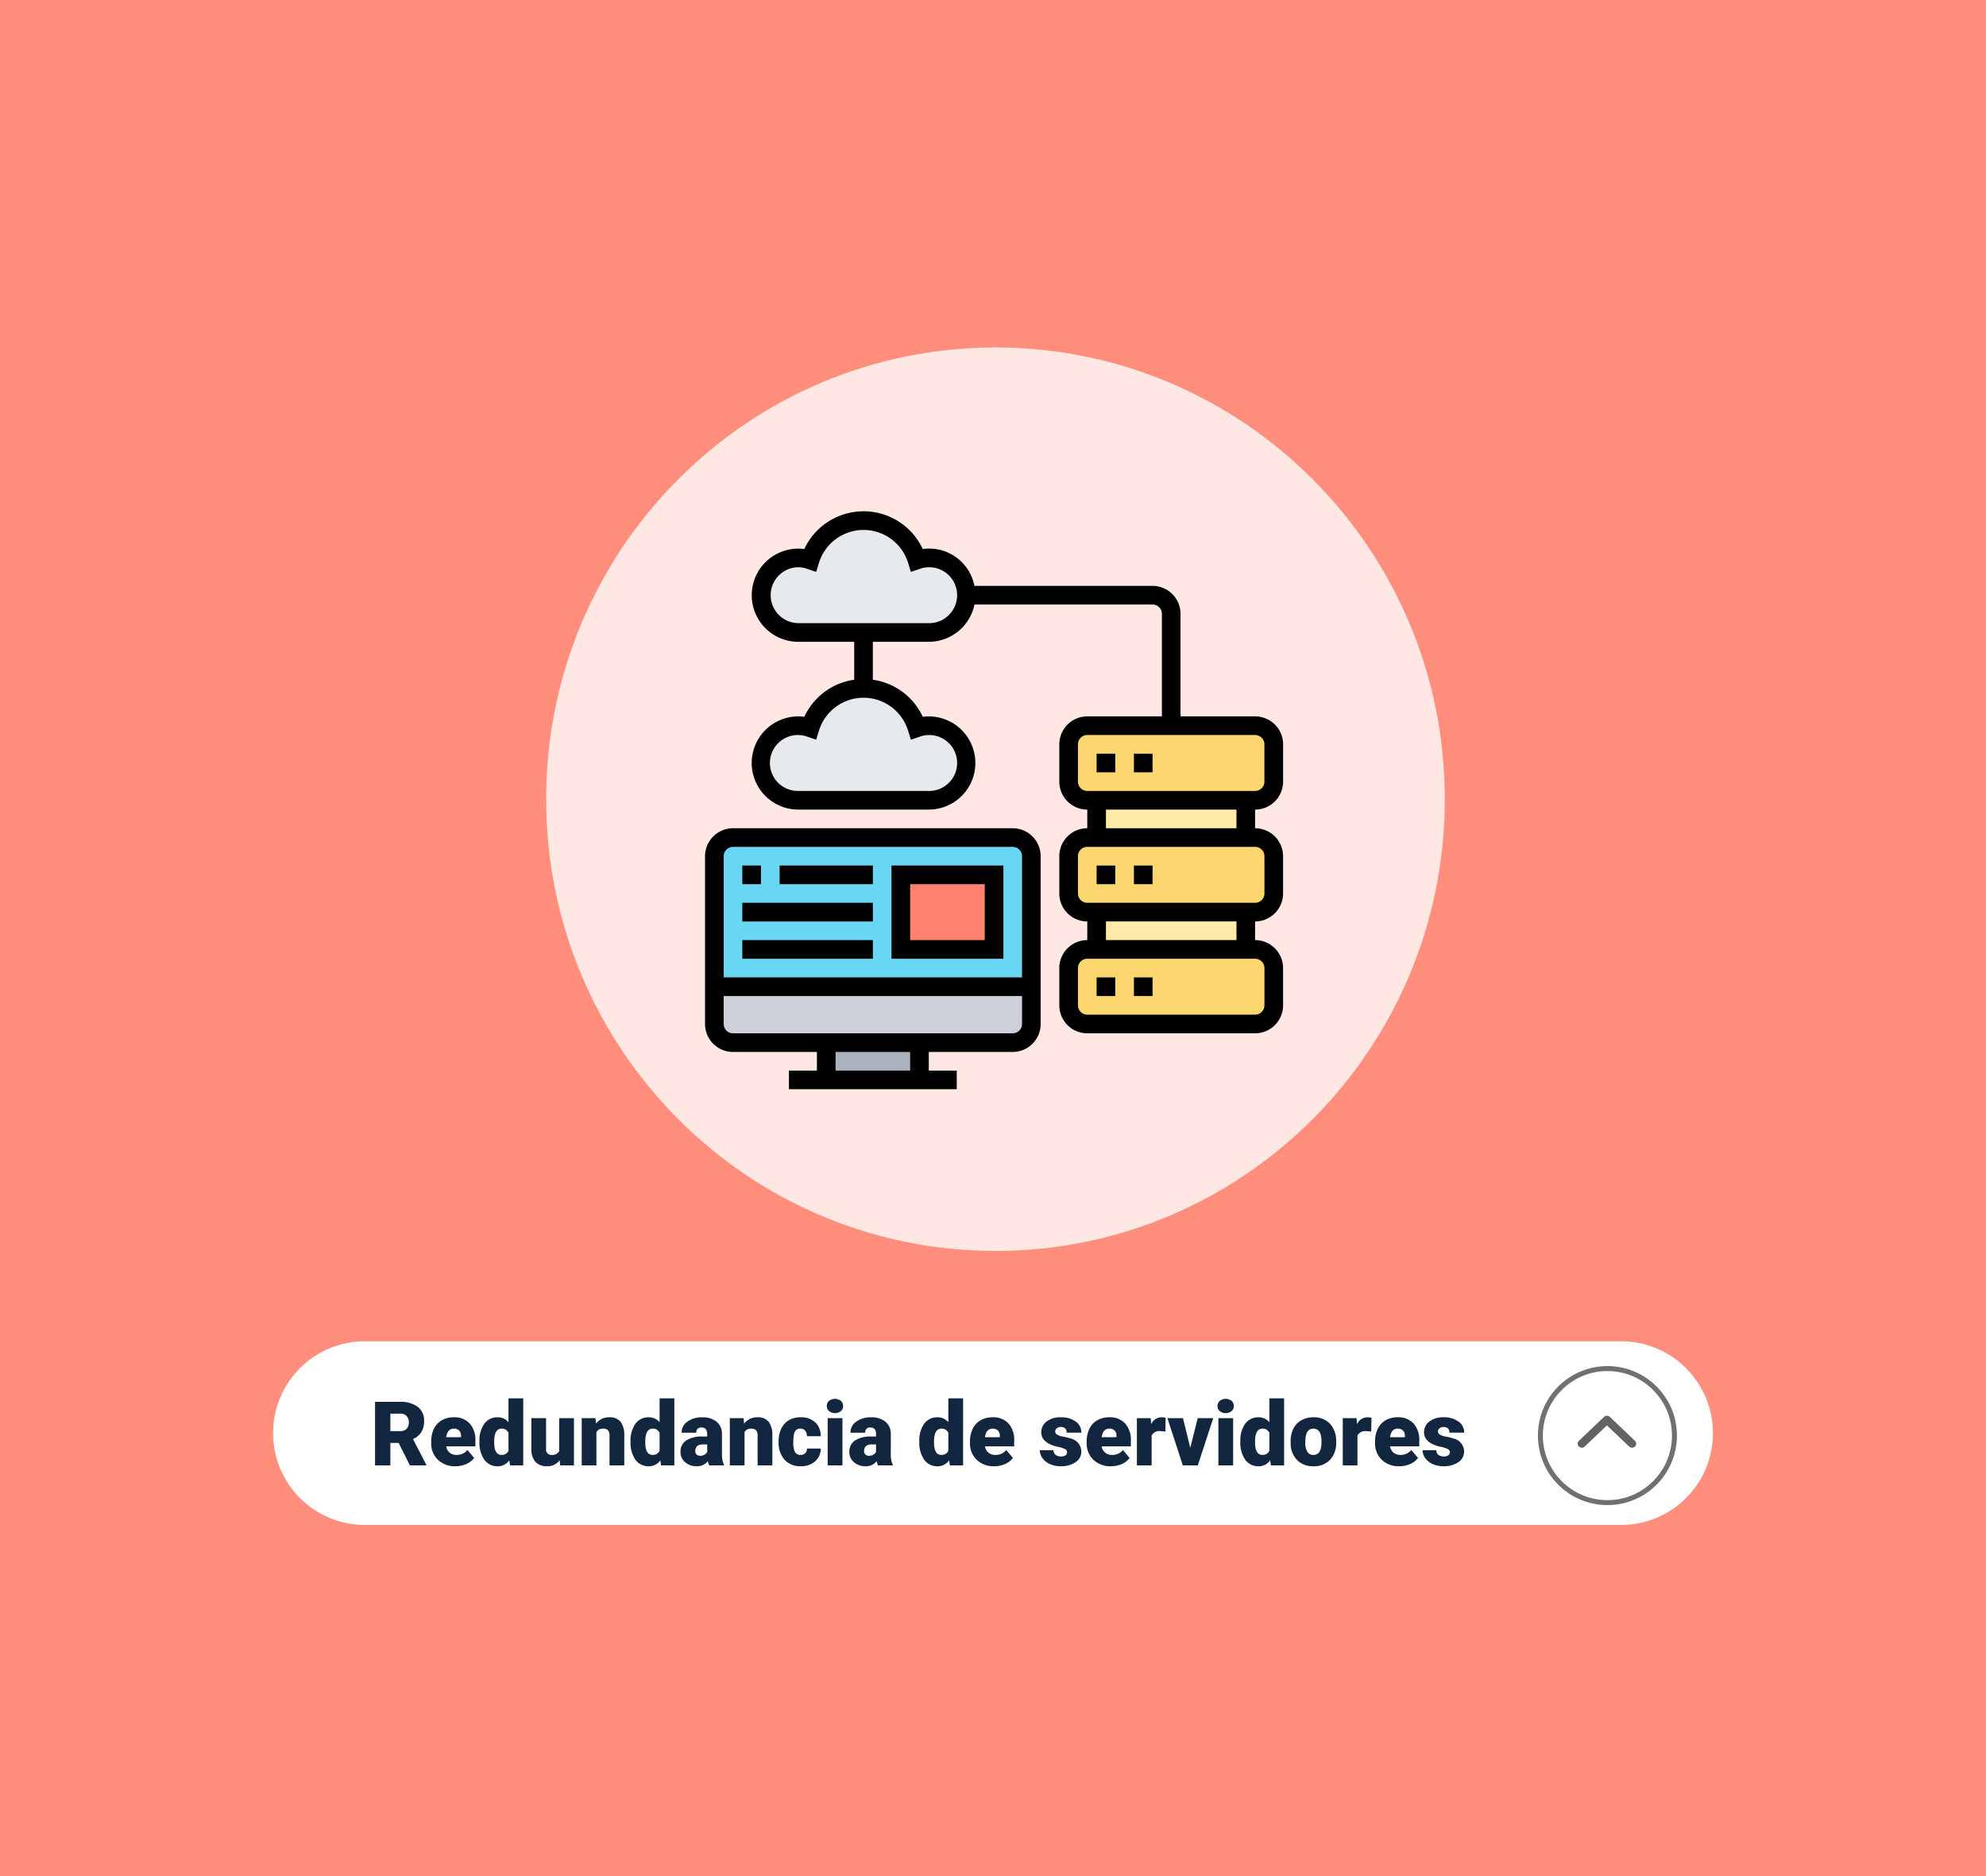 <svg xmlns="http://www.w3.org/2000/svg" width="400" height="378" viewBox="0 0 400 378">
  <g id="Grupo_159407" data-name="Grupo 159407" transform="translate(-180 -6569)">
    <path id="Trazado_602917" data-name="Trazado 602917" d="M0,0H400V378H0Z" transform="translate(180 6569)" fill="#ff8e7c"/>
    <path id="Trazado_602919" data-name="Trazado 602919" d="M18.5,0h253a18.5,18.5,0,0,1,0,37H18.5a18.5,18.5,0,0,1,0-37Z" transform="translate(235 6839.2)" fill="#fff"/>
    <path id="Feature_One" data-name="Feature One" d="M18.292,14.474h-1.67V19H13.537V6.2h5.036a5.621,5.621,0,0,1,3.56,1.01,3.421,3.421,0,0,1,1.283,2.853,4.155,4.155,0,0,1-.541,2.213A3.837,3.837,0,0,1,21.183,13.7l2.672,5.167V19h-3.3ZM16.622,12.1h1.951a1.751,1.751,0,0,0,1.323-.463,1.788,1.788,0,0,0,.444-1.291,1.809,1.809,0,0,0-.448-1.3,1.735,1.735,0,0,0-1.318-.471H16.622Zm13.122,7.075A4.889,4.889,0,0,1,26.2,17.871a4.507,4.507,0,0,1-1.354-3.4v-.246a5.84,5.84,0,0,1,.541-2.575,3.955,3.955,0,0,1,1.578-1.727,4.763,4.763,0,0,1,2.461-.611,4.117,4.117,0,0,1,3.164,1.244,4.887,4.887,0,0,1,1.16,3.467v1.151H27.863a2.135,2.135,0,0,0,.694,1.257,2.066,2.066,0,0,0,1.389.457,2.662,2.662,0,0,0,2.2-.984l1.354,1.6a3.784,3.784,0,0,1-1.569,1.217A5.3,5.3,0,0,1,29.744,19.176ZM29.41,11.6q-1.3,0-1.547,1.723h2.988v-.229a1.467,1.467,0,0,0-.36-1.1A1.434,1.434,0,0,0,29.41,11.6Zm5.159,2.575a5.809,5.809,0,0,1,.976-3.56,3.211,3.211,0,0,1,2.725-1.3,2.731,2.731,0,0,1,2.145,1V5.5h2.971V19H40.721l-.149-1.02a2.8,2.8,0,0,1-2.32,1.2,3.205,3.205,0,0,1-2.689-1.3A5.993,5.993,0,0,1,34.569,14.175Zm2.962.185q0,2.531,1.477,2.531a1.458,1.458,0,0,0,1.406-.826V12.443a1.419,1.419,0,0,0-1.389-.844q-1.371,0-1.485,2.215Zm13.2,3.612a3.054,3.054,0,0,1-2.54,1.2,3,3,0,0,1-2.369-.91,3.826,3.826,0,0,1-.8-2.615V9.49h2.962v6.179a1.065,1.065,0,0,0,1.187,1.222,1.548,1.548,0,0,0,1.45-.729V9.49H53.6V19H50.82ZM57.939,9.49l.1,1.116a3.225,3.225,0,0,1,2.716-1.292,2.713,2.713,0,0,1,2.219.888,4.226,4.226,0,0,1,.76,2.672V19H60.76V13a1.6,1.6,0,0,0-.29-1.059,1.342,1.342,0,0,0-1.055-.338,1.413,1.413,0,0,0-1.292.686V19H55.162V9.49ZM65,14.175a5.809,5.809,0,0,1,.976-3.56,3.211,3.211,0,0,1,2.725-1.3,2.731,2.731,0,0,1,2.145,1V5.5h2.971V19H71.149L71,17.98a2.8,2.8,0,0,1-2.32,1.2,3.205,3.205,0,0,1-2.689-1.3A5.993,5.993,0,0,1,65,14.175Zm2.962.185q0,2.531,1.477,2.531a1.458,1.458,0,0,0,1.406-.826V12.443a1.419,1.419,0,0,0-1.389-.844q-1.371,0-1.485,2.215ZM80.852,19a3.344,3.344,0,0,1-.281-.853,2.754,2.754,0,0,1-2.285,1.028A3.374,3.374,0,0,1,76,18.363a2.588,2.588,0,0,1-.94-2.043A2.66,2.66,0,0,1,76.2,13.981a5.821,5.821,0,0,1,3.322-.791h.914v-.5q0-1.316-1.134-1.316a.927.927,0,0,0-1.055,1.042H75.289a2.655,2.655,0,0,1,1.173-2.239,4.931,4.931,0,0,1,2.993-.86,4.323,4.323,0,0,1,2.874.888,3.086,3.086,0,0,1,1.081,2.435v4.21a4.311,4.311,0,0,0,.4,2V19ZM79,17.066a1.652,1.652,0,0,0,.918-.237,1.487,1.487,0,0,0,.523-.536V14.772h-.861q-1.547,0-1.547,1.389a.848.848,0,0,0,.272.655A.986.986,0,0,0,79,17.066ZM87.769,9.49l.1,1.116a3.225,3.225,0,0,1,2.716-1.292A2.713,2.713,0,0,1,92.8,10.2a4.226,4.226,0,0,1,.76,2.672V19H90.59V13a1.6,1.6,0,0,0-.29-1.059,1.342,1.342,0,0,0-1.055-.338,1.413,1.413,0,0,0-1.292.686V19H84.992V9.49Zm11.452,7.4a1.317,1.317,0,0,0,.967-.338,1.241,1.241,0,0,0,.334-.945H103.3a3.288,3.288,0,0,1-1.121,2.566,4.168,4.168,0,0,1-2.887,1,4.22,4.22,0,0,1-3.27-1.3,5.125,5.125,0,0,1-1.2-3.6v-.123a5.792,5.792,0,0,1,.532-2.544,3.872,3.872,0,0,1,1.534-1.7,4.573,4.573,0,0,1,2.373-.593,4.116,4.116,0,0,1,2.944,1.028,3.647,3.647,0,0,1,1.09,2.786h-2.777a1.626,1.626,0,0,0-.36-1.134,1.244,1.244,0,0,0-.967-.4q-1.151,0-1.345,1.468a10.357,10.357,0,0,0-.062,1.283,4.068,4.068,0,0,0,.343,1.986A1.187,1.187,0,0,0,99.221,16.891ZM107.676,19h-2.971V9.49h2.971ZM104.53,7.038A1.322,1.322,0,0,1,104.987,6a1.943,1.943,0,0,1,2.373,0,1.322,1.322,0,0,1,.457,1.037,1.322,1.322,0,0,1-.457,1.037,1.943,1.943,0,0,1-2.373,0A1.322,1.322,0,0,1,104.53,7.038ZM114.857,19a3.344,3.344,0,0,1-.281-.853,2.754,2.754,0,0,1-2.285,1.028,3.374,3.374,0,0,1-2.285-.813,2.588,2.588,0,0,1-.94-2.043,2.66,2.66,0,0,1,1.143-2.338,5.821,5.821,0,0,1,3.322-.791h.914v-.5q0-1.316-1.134-1.316a.927.927,0,0,0-1.055,1.042h-2.962a2.655,2.655,0,0,1,1.173-2.239,4.931,4.931,0,0,1,2.993-.86,4.323,4.323,0,0,1,2.874.888,3.086,3.086,0,0,1,1.081,2.435v4.21a4.311,4.311,0,0,0,.4,2V19ZM113,17.066a1.652,1.652,0,0,0,.918-.237,1.487,1.487,0,0,0,.523-.536V14.772h-.861q-1.547,0-1.547,1.389a.848.848,0,0,0,.272.655A.986.986,0,0,0,113,17.066Zm10.16-2.892a5.809,5.809,0,0,1,.976-3.56,3.211,3.211,0,0,1,2.725-1.3,2.731,2.731,0,0,1,2.145,1V5.5h2.971V19h-2.663l-.149-1.02a2.8,2.8,0,0,1-2.32,1.2,3.205,3.205,0,0,1-2.689-1.3A5.993,5.993,0,0,1,123.163,14.175Zm2.962.185q0,2.531,1.477,2.531a1.458,1.458,0,0,0,1.406-.826V12.443a1.419,1.419,0,0,0-1.389-.844q-1.371,0-1.485,2.215Zm12.138,4.816a4.889,4.889,0,0,1-3.542-1.305,4.507,4.507,0,0,1-1.354-3.4v-.246a5.84,5.84,0,0,1,.541-2.575,3.955,3.955,0,0,1,1.578-1.727,4.763,4.763,0,0,1,2.461-.611,4.117,4.117,0,0,1,3.164,1.244,4.887,4.887,0,0,1,1.16,3.467v1.151h-5.889a2.135,2.135,0,0,0,.694,1.257,2.066,2.066,0,0,0,1.389.457,2.662,2.662,0,0,0,2.2-.984l1.354,1.6a3.784,3.784,0,0,1-1.569,1.217A5.3,5.3,0,0,1,138.262,19.176Zm-.334-7.576q-1.3,0-1.547,1.723h2.988v-.229a1.467,1.467,0,0,0-.36-1.1A1.434,1.434,0,0,0,137.928,11.6Zm14.994,4.729a.684.684,0,0,0-.4-.606,6.016,6.016,0,0,0-1.5-.475A6.853,6.853,0,0,1,149.2,14.6a3.062,3.062,0,0,1-1.1-.971,2.319,2.319,0,0,1-.378-1.31,2.628,2.628,0,0,1,1.081-2.158,4.453,4.453,0,0,1,2.83-.848,4.934,4.934,0,0,1,3.023.853,2.666,2.666,0,0,1,1.143,2.241h-2.971q0-1.143-1.2-1.143a1.194,1.194,0,0,0-.782.259.8.8,0,0,0-.316.646.737.737,0,0,0,.387.642,3.654,3.654,0,0,0,1.235.4,10.671,10.671,0,0,1,1.49.378,2.706,2.706,0,0,1,2.145,2.646,2.491,2.491,0,0,1-1.156,2.118,5.068,5.068,0,0,1-2.993.817,5.172,5.172,0,0,1-2.18-.439,3.645,3.645,0,0,1-1.494-1.2,2.707,2.707,0,0,1-.536-1.591h2.769a1.145,1.145,0,0,0,.439.962,1.808,1.808,0,0,0,1.081.3,1.422,1.422,0,0,0,.91-.246A.787.787,0,0,0,152.922,16.328Zm8.842,2.848a4.889,4.889,0,0,1-3.542-1.305,4.507,4.507,0,0,1-1.354-3.4v-.246a5.84,5.84,0,0,1,.541-2.575,3.955,3.955,0,0,1,1.578-1.727,4.763,4.763,0,0,1,2.461-.611,4.117,4.117,0,0,1,3.164,1.244,4.887,4.887,0,0,1,1.16,3.467v1.151h-5.889a2.135,2.135,0,0,0,.694,1.257,2.066,2.066,0,0,0,1.389.457,2.662,2.662,0,0,0,2.2-.984l1.354,1.6a3.784,3.784,0,0,1-1.569,1.217A5.3,5.3,0,0,1,161.764,19.176ZM161.43,11.6q-1.3,0-1.547,1.723h2.988v-.229a1.467,1.467,0,0,0-.36-1.1A1.434,1.434,0,0,0,161.43,11.6Zm11.285.571-.976-.07a1.752,1.752,0,0,0-1.793.879V19h-2.962V9.49h2.777l.1,1.222a2.294,2.294,0,0,1,2.083-1.4,2.888,2.888,0,0,1,.826.105Zm5.019,3.3,1.5-5.985h3.12l-3.1,9.51h-3.023l-3.1-9.51h3.129ZM186.365,19h-2.971V9.49h2.971ZM183.218,7.038A1.322,1.322,0,0,1,183.675,6a1.943,1.943,0,0,1,2.373,0,1.322,1.322,0,0,1,.457,1.037,1.322,1.322,0,0,1-.457,1.037,1.943,1.943,0,0,1-2.373,0A1.322,1.322,0,0,1,183.218,7.038Zm4.6,7.137a5.809,5.809,0,0,1,.976-3.56,3.211,3.211,0,0,1,2.725-1.3,2.731,2.731,0,0,1,2.145,1V5.5h2.971V19h-2.663l-.149-1.02a2.8,2.8,0,0,1-2.32,1.2,3.205,3.205,0,0,1-2.689-1.3A5.993,5.993,0,0,1,187.815,14.175Zm2.962.185q0,2.531,1.477,2.531a1.458,1.458,0,0,0,1.406-.826V12.443a1.419,1.419,0,0,0-1.389-.844q-1.371,0-1.485,2.215Zm7.163-.2a5.613,5.613,0,0,1,.554-2.536,3.96,3.96,0,0,1,1.591-1.709,4.791,4.791,0,0,1,2.435-.6,4.373,4.373,0,0,1,3.366,1.323,5.076,5.076,0,0,1,1.23,3.6v.105a4.925,4.925,0,0,1-1.235,3.529,4.384,4.384,0,0,1-3.344,1.305,4.434,4.434,0,0,1-3.261-1.217,4.761,4.761,0,0,1-1.327-3.3Zm2.962.185a3.538,3.538,0,0,0,.413,1.934,1.376,1.376,0,0,0,1.222.615q1.582,0,1.617-2.435v-.3q0-2.558-1.635-2.558-1.485,0-1.608,2.206Zm13.271-2.171-.976-.07a1.752,1.752,0,0,0-1.793.879V19h-2.962V9.49h2.777l.1,1.222a2.294,2.294,0,0,1,2.083-1.4,2.888,2.888,0,0,1,.826.105Zm5.669,7a4.889,4.889,0,0,1-3.542-1.305,4.507,4.507,0,0,1-1.354-3.4v-.246a5.84,5.84,0,0,1,.541-2.575,3.955,3.955,0,0,1,1.578-1.727,4.763,4.763,0,0,1,2.461-.611,4.117,4.117,0,0,1,3.164,1.244,4.887,4.887,0,0,1,1.16,3.467v1.151h-5.889a2.135,2.135,0,0,0,.694,1.257,2.066,2.066,0,0,0,1.389.457,2.662,2.662,0,0,0,2.2-.984l1.354,1.6a3.784,3.784,0,0,1-1.569,1.217A5.3,5.3,0,0,1,219.842,19.176Zm-.334-7.576q-1.3,0-1.547,1.723h2.988v-.229a1.467,1.467,0,0,0-.36-1.1A1.434,1.434,0,0,0,219.508,11.6Zm10.512,4.729a.684.684,0,0,0-.4-.606,6.016,6.016,0,0,0-1.5-.475,6.853,6.853,0,0,1-1.828-.646,3.062,3.062,0,0,1-1.1-.971,2.319,2.319,0,0,1-.378-1.31,2.628,2.628,0,0,1,1.081-2.158,4.453,4.453,0,0,1,2.83-.848,4.934,4.934,0,0,1,3.023.853,2.666,2.666,0,0,1,1.143,2.241h-2.971q0-1.143-1.2-1.143a1.194,1.194,0,0,0-.782.259.8.8,0,0,0-.316.646.737.737,0,0,0,.387.642,3.654,3.654,0,0,0,1.235.4,10.671,10.671,0,0,1,1.49.378,2.706,2.706,0,0,1,2.145,2.646,2.491,2.491,0,0,1-1.156,2.118,5.068,5.068,0,0,1-2.993.817,5.172,5.172,0,0,1-2.18-.439,3.645,3.645,0,0,1-1.494-1.2,2.707,2.707,0,0,1-.536-1.591h2.769a1.145,1.145,0,0,0,.439.962,1.808,1.808,0,0,0,1.081.3,1.422,1.422,0,0,0,.91-.246A.787.787,0,0,0,230.02,16.328Z" transform="translate(242 6845.2)" fill="#12263f"/>
    <g id="Trazado_602920" data-name="Trazado 602920" transform="translate(489.75 6844.2)" fill="#fff">
      <path d="M 14 27.5 C 10.394 27.5 7.004 26.096 4.454 23.546 C 1.904 20.996 0.5 17.606 0.5 14 C 0.5 10.394 1.904 7.004 4.454 4.454 C 7.004 1.904 10.394 0.5 14 0.5 C 17.606 0.5 20.996 1.904 23.546 4.454 C 26.096 7.004 27.5 10.394 27.5 14 C 27.5 17.606 26.096 20.996 23.546 23.546 C 20.996 26.096 17.606 27.5 14 27.5 Z" stroke="none"/>
      <path d="M 14 1 C 10.528 1 7.263 2.352 4.808 4.808 C 2.352 7.263 1 10.528 1 14 C 1 17.472 2.352 20.737 4.808 23.192 C 7.263 25.648 10.528 27 14 27 C 17.472 27 20.737 25.648 23.192 23.192 C 25.648 20.737 27 17.472 27 14 C 27 10.528 25.648 7.263 23.192 4.808 C 20.737 2.352 17.472 1 14 1 M 14 0 C 21.732 0 28 6.268 28 14 C 28 21.732 21.732 28 14 28 C 6.268 28 0 21.732 0 14 C 0 6.268 6.268 0 14 0 Z" stroke="none" fill="#707070"/>
    </g>
    <path id="Icon_ionic-ios-arrow-back" data-name="Icon ionic-ios-arrow-back" d="M1.94,5.9,6.2,1.437A.868.868,0,0,0,6.2.246a.782.782,0,0,0-1.139,0L.234,5.3A.871.871,0,0,0,.211,6.464l4.846,5.09a.783.783,0,0,0,1.139,0,.868.868,0,0,0,0-1.191Z" transform="translate(509.55 6854.201) rotate(90)" fill="#636363"/>
    <path id="Trazado_602918" data-name="Trazado 602918" d="M90.5,0C140.482,0,181,40.742,181,91s-40.518,91-90.5,91S0,141.258,0,91,40.518,0,90.5,0Z" transform="translate(290 6639)" fill="#ffe7e3"/>
    <path id="Trazado_601469" data-name="Trazado 601469" d="M43,44H73.046v7.512H43Z" transform="translate(357.871 6708.749)" fill="#ffeaa7"/>
    <path id="Trazado_601470" data-name="Trazado 601470" d="M43,32H73.046v7.511H43Z" transform="translate(357.871 6698.214)" fill="#ffeaa7"/>
    <path id="Trazado_601471" data-name="Trazado 601471" d="M45.634,48H77.557a3.767,3.767,0,0,1,3.756,3.756v7.511a3.767,3.767,0,0,1-3.756,3.756h-33.8A3.767,3.767,0,0,1,40,59.267V51.756A3.767,3.767,0,0,1,43.756,48Z" transform="translate(355.237 6712.26)" fill="#fcd770"/>
    <path id="Trazado_601472" data-name="Trazado 601472" d="M45.634,36H77.557a3.767,3.767,0,0,1,3.756,3.756v7.511a3.767,3.767,0,0,1-3.756,3.756h-33.8A3.767,3.767,0,0,1,40,47.267V39.756A3.767,3.767,0,0,1,43.756,36Z" transform="translate(355.237 6701.726)" fill="#fcd770"/>
    <path id="Trazado_601473" data-name="Trazado 601473" d="M40,35.267V27.756A3.767,3.767,0,0,1,43.756,24h33.8a3.767,3.767,0,0,1,3.756,3.756v7.511a3.767,3.767,0,0,1-3.756,3.756h-33.8A3.767,3.767,0,0,1,40,35.267Z" transform="translate(355.237 6691.191)" fill="#fcd770"/>
    <path id="Trazado_601474" data-name="Trazado 601474" d="M14,58H32.779v7.511H14Z" transform="translate(332.413 6721.039)" fill="#aab2bd"/>
    <path id="Trazado_601475" data-name="Trazado 601475" d="M65.848,52v7.511a3.767,3.767,0,0,1-3.756,3.756H5.756A3.767,3.767,0,0,1,2,59.512V52Z" transform="translate(321.878 6715.771)" fill="#ccd1d9"/>
    <path id="Trazado_601476" data-name="Trazado 601476" d="M2,66.046V39.756A3.767,3.767,0,0,1,5.756,36H62.092a3.767,3.767,0,0,1,3.756,3.756v26.29Z" transform="translate(321.878 6701.726)" fill="#69d6f4"/>
    <path id="Trazado_601477" data-name="Trazado 601477" d="M22,40H40.779V55.023H22Z" transform="translate(339.436 6705.237)" fill="#ff826e"/>
    <path id="Trazado_601478" data-name="Trazado 601478" d="M40.8,27.512a7.511,7.511,0,0,1,0,15.023H14.511a7.511,7.511,0,0,1,0-15.023,7.658,7.658,0,0,1,2.385.413,11.268,11.268,0,0,1,21.52,0A7.658,7.658,0,0,1,40.8,27.512Z" transform="translate(326.267 6687.68)" fill="#e6e9ed"/>
    <path id="Trazado_601479" data-name="Trazado 601479" d="M40.8,9.511a7.511,7.511,0,0,1,0,15.023H14.511a7.511,7.511,0,0,1,0-15.023,7.658,7.658,0,0,1,2.385.413,11.268,11.268,0,0,1,21.52,0A7.658,7.658,0,0,1,40.8,9.511Z" transform="translate(326.267 6671.878)" fill="#e6e9ed"/>
    <path id="Trazado_601480" data-name="Trazado 601480" d="M62.97,35H6.634A5.641,5.641,0,0,0,1,40.634v33.8a5.64,5.64,0,0,0,5.634,5.634h16.9v3.756H17.9V87.58H51.7V83.825H46.069V80.069h16.9A5.64,5.64,0,0,0,68.6,74.435v-33.8A5.641,5.641,0,0,0,62.97,35ZM6.634,38.756H62.97a1.88,1.88,0,0,1,1.878,1.878V65.046H4.756V40.634A1.88,1.88,0,0,1,6.634,38.756Zm35.68,45.069H27.29V80.069H42.313ZM62.97,76.313H6.634a1.88,1.88,0,0,1-1.878-1.878V68.8H64.848v5.634A1.88,1.88,0,0,1,62.97,76.313Z" transform="translate(321 6700.848)"/>
    <path id="Trazado_601481" data-name="Trazado 601481" d="M43.535,39H21V57.779H43.535ZM39.779,54.023H24.756V42.756H39.779Z" transform="translate(338.558 6704.359)"/>
    <path id="Trazado_601482" data-name="Trazado 601482" d="M5,39H8.756v3.756H5Z" transform="translate(324.512 6704.359)"/>
    <path id="Trazado_601483" data-name="Trazado 601483" d="M9,39H27.779v3.756H9Z" transform="translate(328.023 6704.359)"/>
    <path id="Trazado_601484" data-name="Trazado 601484" d="M5,43H31.29v3.756H5Z" transform="translate(324.512 6707.871)"/>
    <path id="Trazado_601485" data-name="Trazado 601485" d="M5,47H31.29v3.756H5Z" transform="translate(324.512 6711.382)"/>
    <path id="Trazado_601486" data-name="Trazado 601486" d="M43,51h3.756v3.756H43Z" transform="translate(357.871 6714.894)"/>
    <path id="Trazado_601487" data-name="Trazado 601487" d="M47,51h3.756v3.756H47Z" transform="translate(361.382 6714.894)"/>
    <path id="Trazado_601488" data-name="Trazado 601488" d="M43,39h3.756v3.756H43Z" transform="translate(357.871 6704.359)"/>
    <path id="Trazado_601489" data-name="Trazado 601489" d="M47,39h3.756v3.756H47Z" transform="translate(361.382 6704.359)"/>
    <path id="Trazado_601490" data-name="Trazado 601490" d="M113.039,55.458V47.947a5.64,5.64,0,0,0-5.634-5.634H92.382V21.657a5.641,5.641,0,0,0-5.634-5.634H50.874A9.3,9.3,0,0,0,40.459,8.6a13.154,13.154,0,0,0-23.849,0A9.384,9.384,0,1,0,15.389,27.29H26.657v7.647A13.058,13.058,0,0,0,16.61,42.4a9.384,9.384,0,1,0-1.221,18.689H41.68A9.384,9.384,0,1,0,40.459,42.4a13.048,13.048,0,0,0-10.047-7.466V27.29H41.68a9.407,9.407,0,0,0,9.2-7.511H86.749a1.88,1.88,0,0,1,1.878,1.878V42.313H73.6a5.641,5.641,0,0,0-5.634,5.634v7.511A5.641,5.641,0,0,0,73.6,61.092v3.756a5.641,5.641,0,0,0-5.634,5.634v7.511A5.641,5.641,0,0,0,73.6,83.626v3.756a5.641,5.641,0,0,0-5.634,5.634v7.511a5.641,5.641,0,0,0,5.634,5.634h33.8a5.641,5.641,0,0,0,5.634-5.634V93.016a5.64,5.64,0,0,0-5.634-5.634V83.626a5.64,5.64,0,0,0,5.634-5.634V70.481a5.641,5.641,0,0,0-5.634-5.634V61.092A5.641,5.641,0,0,0,113.039,55.458ZM37.505,45.168l.569,1.84,1.825-.614a5.5,5.5,0,0,1,1.78-.325,5.634,5.634,0,1,1,0,11.267H15.389a5.634,5.634,0,1,1,0-11.267,5.544,5.544,0,0,1,1.78.323l1.825.616.569-1.838a9.392,9.392,0,0,1,17.941,0ZM41.68,23.534H15.389a5.634,5.634,0,0,1,0-11.267,5.544,5.544,0,0,1,1.78.323l1.825.616.569-1.838a9.392,9.392,0,0,1,17.941,0l.569,1.84,1.825-.614a5.5,5.5,0,0,1,1.78-.325,5.634,5.634,0,1,1,0,11.267ZM71.726,55.458V47.947A1.88,1.88,0,0,1,73.6,46.069h33.8a1.88,1.88,0,0,1,1.878,1.878v7.511a1.88,1.88,0,0,1-1.878,1.878H73.6A1.88,1.88,0,0,1,71.726,55.458Zm37.557,37.557v7.511a1.88,1.88,0,0,1-1.878,1.878H73.6a1.88,1.88,0,0,1-1.878-1.878V93.016A1.88,1.88,0,0,1,73.6,91.138h33.8A1.88,1.88,0,0,1,109.283,93.016Zm-5.634-5.634H77.359V83.626h26.29Zm5.634-16.9v7.511a1.88,1.88,0,0,1-1.878,1.878H73.6a1.88,1.88,0,0,1-1.878-1.878V70.481A1.88,1.88,0,0,1,73.6,68.6h33.8A1.88,1.88,0,0,1,109.283,70.481Zm-5.634-5.634H77.359V61.092h26.29Z" transform="translate(325.389 6671)"/>
    <path id="Trazado_601491" data-name="Trazado 601491" d="M43,27h3.756v3.756H43Z" transform="translate(357.871 6693.825)"/>
    <path id="Trazado_601492" data-name="Trazado 601492" d="M47,27h3.756v3.756H47Z" transform="translate(361.382 6693.825)"/>
  </g>
</svg>
